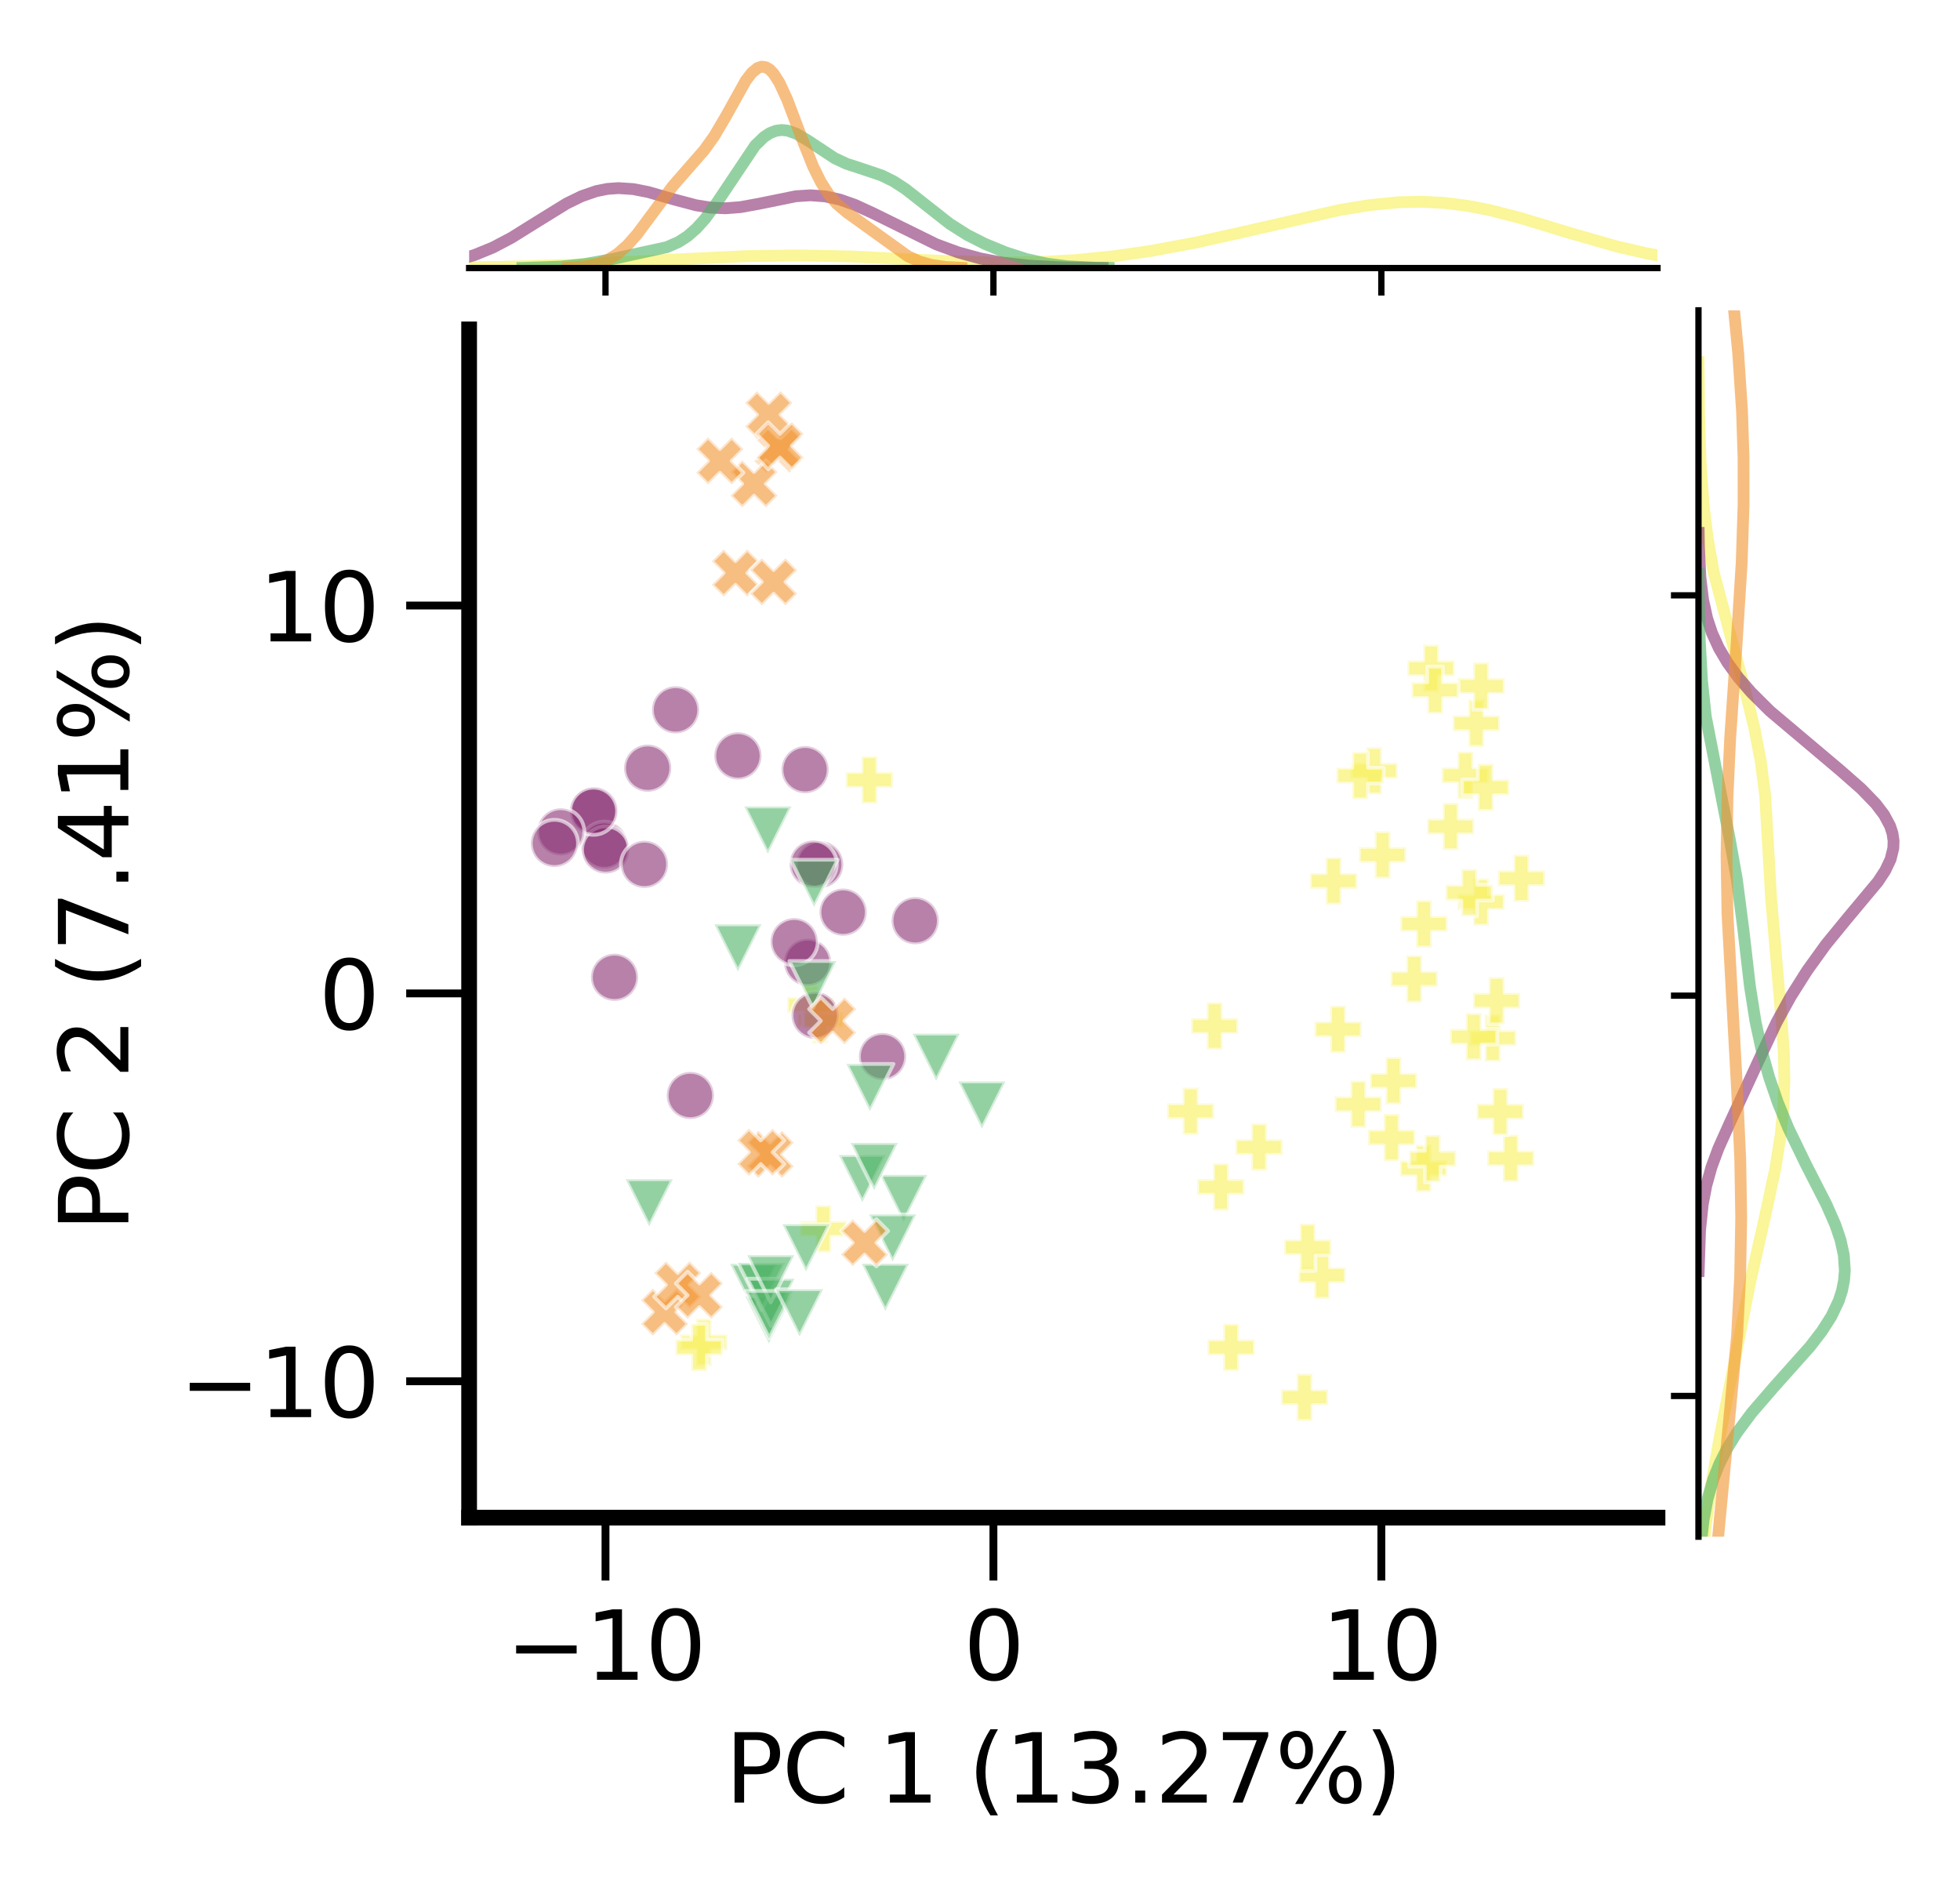 <?xml version="1.0" encoding="utf-8" standalone="no"?>
<!DOCTYPE svg PUBLIC "-//W3C//DTD SVG 1.1//EN"
  "http://www.w3.org/Graphics/SVG/1.1/DTD/svg11.dtd">
<svg xmlns:xlink="http://www.w3.org/1999/xlink" width="249.174pt" height="238.889pt" viewBox="0 0 249.174 238.889" xmlns="http://www.w3.org/2000/svg" version="1.1">
 <defs>
  <style type="text/css">*{stroke-linejoin: round; stroke-linecap: butt}</style>
 </defs>
 <g id="figure_1">
  <g id="patch_1">
   <path d="M 0 238.889 
L 249.174 238.889 
L 249.174 0 
L 0 0 
z
" style="fill: #ffffff"/>
  </g>
  <g id="axes_1">
   <g id="patch_2">
    <path d="M 59.639 192.961 
L 210.717 192.961 
L 210.717 41.884 
L 59.639 41.884 
z
" style="fill: #ffffff"/>
   </g>
   <g id="PathCollection_1">
    <defs>
     <path id="mf27af6b0b7" d="M -1 3 
L 1 3 
L 1 1 
L 3 1 
L 3 -1 
L 1 -1 
L 1 -3 
L -1 -3 
L -1 -1 
L -3 -1 
L -3 1 
L -1 1 
z
" style="stroke: #ffffff; stroke-opacity: 0.6; stroke-width: 0.48"/>
    </defs>
    <g clip-path="url(#pe1f1995c07)">
     <use xlink:href="#mf27af6b0b7" x="104.273" y="129.661" style="fill: #f7f056; fill-opacity: 0.6; stroke: #ffffff; stroke-opacity: 0.6; stroke-width: 0.48"/>
     <use xlink:href="#mf27af6b0b7" x="192.062" y="147.283" style="fill: #f7f056; fill-opacity: 0.6; stroke: #ffffff; stroke-opacity: 0.6; stroke-width: 0.48"/>
     <use xlink:href="#mf27af6b0b7" x="168.075" y="162.132" style="fill: #f7f056; fill-opacity: 0.6; stroke: #ffffff; stroke-opacity: 0.6; stroke-width: 0.48"/>
     <use xlink:href="#mf27af6b0b7" x="187.685" y="91.962" style="fill: #f7f056; fill-opacity: 0.6; stroke: #ffffff; stroke-opacity: 0.6; stroke-width: 0.48"/>
     <use xlink:href="#mf27af6b0b7" x="151.359" y="141.285" style="fill: #f7f056; fill-opacity: 0.6; stroke: #ffffff; stroke-opacity: 0.6; stroke-width: 0.48"/>
     <use xlink:href="#mf27af6b0b7" x="174.685" y="97.999" style="fill: #f7f056; fill-opacity: 0.6; stroke: #ffffff; stroke-opacity: 0.6; stroke-width: 0.48"/>
     <use xlink:href="#mf27af6b0b7" x="103.073" y="127.787" style="fill: #f7f056; fill-opacity: 0.6; stroke: #ffffff; stroke-opacity: 0.6; stroke-width: 0.48"/>
     <use xlink:href="#mf27af6b0b7" x="190.733" y="141.338" style="fill: #f7f056; fill-opacity: 0.6; stroke: #ffffff; stroke-opacity: 0.6; stroke-width: 0.48"/>
     <use xlink:href="#mf27af6b0b7" x="172.682" y="140.406" style="fill: #f7f056; fill-opacity: 0.6; stroke: #ffffff; stroke-opacity: 0.6; stroke-width: 0.48"/>
     <use xlink:href="#mf27af6b0b7" x="181.927" y="84.975" style="fill: #f7f056; fill-opacity: 0.6; stroke: #ffffff; stroke-opacity: 0.6; stroke-width: 0.48"/>
     <use xlink:href="#mf27af6b0b7" x="110.523" y="99.17" style="fill: #f7f056; fill-opacity: 0.6; stroke: #ffffff; stroke-opacity: 0.6; stroke-width: 0.48"/>
     <use xlink:href="#mf27af6b0b7" x="179.79" y="124.464" style="fill: #f7f056; fill-opacity: 0.6; stroke: #ffffff; stroke-opacity: 0.6; stroke-width: 0.48"/>
     <use xlink:href="#mf27af6b0b7" x="166.245" y="158.588" style="fill: #f7f056; fill-opacity: 0.6; stroke: #ffffff; stroke-opacity: 0.6; stroke-width: 0.48"/>
     <use xlink:href="#mf27af6b0b7" x="160.06" y="145.842" style="fill: #f7f056; fill-opacity: 0.6; stroke: #ffffff; stroke-opacity: 0.6; stroke-width: 0.48"/>
     <use xlink:href="#mf27af6b0b7" x="104.658" y="156.239" style="fill: #f7f056; fill-opacity: 0.6; stroke: #ffffff; stroke-opacity: 0.6; stroke-width: 0.48"/>
     <use xlink:href="#mf27af6b0b7" x="176.916" y="144.634" style="fill: #f7f056; fill-opacity: 0.6; stroke: #ffffff; stroke-opacity: 0.6; stroke-width: 0.48"/>
     <use xlink:href="#mf27af6b0b7" x="181.028" y="117.475" style="fill: #f7f056; fill-opacity: 0.6; stroke: #ffffff; stroke-opacity: 0.6; stroke-width: 0.48"/>
     <use xlink:href="#mf27af6b0b7" x="89.464" y="170.671" style="fill: #f7f056; fill-opacity: 0.6; stroke: #ffffff; stroke-opacity: 0.6; stroke-width: 0.48"/>
     <use xlink:href="#mf27af6b0b7" x="175.767" y="108.691" style="fill: #f7f056; fill-opacity: 0.6; stroke: #ffffff; stroke-opacity: 0.6; stroke-width: 0.48"/>
     <use xlink:href="#mf27af6b0b7" x="170.11" y="130.869" style="fill: #f7f056; fill-opacity: 0.6; stroke: #ffffff; stroke-opacity: 0.6; stroke-width: 0.48"/>
     <use xlink:href="#mf27af6b0b7" x="88.871" y="171.319" style="fill: #f7f056; fill-opacity: 0.6; stroke: #ffffff; stroke-opacity: 0.6; stroke-width: 0.48"/>
     <use xlink:href="#mf27af6b0b7" x="177.159" y="137.415" style="fill: #f7f056; fill-opacity: 0.6; stroke: #ffffff; stroke-opacity: 0.6; stroke-width: 0.48"/>
     <use xlink:href="#mf27af6b0b7" x="165.841" y="177.66" style="fill: #f7f056; fill-opacity: 0.6; stroke: #ffffff; stroke-opacity: 0.6; stroke-width: 0.48"/>
     <use xlink:href="#mf27af6b0b7" x="154.41" y="130.455" style="fill: #f7f056; fill-opacity: 0.6; stroke: #ffffff; stroke-opacity: 0.6; stroke-width: 0.48"/>
     <use xlink:href="#mf27af6b0b7" x="186.289" y="98.57" style="fill: #f7f056; fill-opacity: 0.6; stroke: #ffffff; stroke-opacity: 0.6; stroke-width: 0.48"/>
     <use xlink:href="#mf27af6b0b7" x="169.545" y="112.007" style="fill: #f7f056; fill-opacity: 0.6; stroke: #ffffff; stroke-opacity: 0.6; stroke-width: 0.48"/>
     <use xlink:href="#mf27af6b0b7" x="180.972" y="148.563" style="fill: #f7f056; fill-opacity: 0.6; stroke: #ffffff; stroke-opacity: 0.6; stroke-width: 0.48"/>
     <use xlink:href="#mf27af6b0b7" x="184.417" y="105.086" style="fill: #f7f056; fill-opacity: 0.6; stroke: #ffffff; stroke-opacity: 0.6; stroke-width: 0.48"/>
     <use xlink:href="#mf27af6b0b7" x="188.276" y="114.696" style="fill: #f7f056; fill-opacity: 0.6; stroke: #ffffff; stroke-opacity: 0.6; stroke-width: 0.48"/>
     <use xlink:href="#mf27af6b0b7" x="189.772" y="131.989" style="fill: #f7f056; fill-opacity: 0.6; stroke: #ffffff; stroke-opacity: 0.6; stroke-width: 0.48"/>
     <use xlink:href="#mf27af6b0b7" x="190.262" y="127.233" style="fill: #f7f056; fill-opacity: 0.6; stroke: #ffffff; stroke-opacity: 0.6; stroke-width: 0.48"/>
     <use xlink:href="#mf27af6b0b7" x="182.137" y="147.32" style="fill: #f7f056; fill-opacity: 0.6; stroke: #ffffff; stroke-opacity: 0.6; stroke-width: 0.48"/>
     <use xlink:href="#mf27af6b0b7" x="188.286" y="87.232" style="fill: #f7f056; fill-opacity: 0.6; stroke: #ffffff; stroke-opacity: 0.6; stroke-width: 0.48"/>
     <use xlink:href="#mf27af6b0b7" x="187.346" y="131.815" style="fill: #f7f056; fill-opacity: 0.6; stroke: #ffffff; stroke-opacity: 0.6; stroke-width: 0.48"/>
     <use xlink:href="#mf27af6b0b7" x="182.445" y="87.754" style="fill: #f7f056; fill-opacity: 0.6; stroke: #ffffff; stroke-opacity: 0.6; stroke-width: 0.48"/>
     <use xlink:href="#mf27af6b0b7" x="155.21" y="150.913" style="fill: #f7f056; fill-opacity: 0.6; stroke: #ffffff; stroke-opacity: 0.6; stroke-width: 0.48"/>
     <use xlink:href="#mf27af6b0b7" x="172.909" y="98.619" style="fill: #f7f056; fill-opacity: 0.6; stroke: #ffffff; stroke-opacity: 0.6; stroke-width: 0.48"/>
     <use xlink:href="#mf27af6b0b7" x="186.78" y="113.5" style="fill: #f7f056; fill-opacity: 0.6; stroke: #ffffff; stroke-opacity: 0.6; stroke-width: 0.48"/>
     <use xlink:href="#mf27af6b0b7" x="193.421" y="111.67" style="fill: #f7f056; fill-opacity: 0.6; stroke: #ffffff; stroke-opacity: 0.6; stroke-width: 0.48"/>
     <use xlink:href="#mf27af6b0b7" x="188.877" y="100.102" style="fill: #f7f056; fill-opacity: 0.6; stroke: #ffffff; stroke-opacity: 0.6; stroke-width: 0.48"/>
     <use xlink:href="#mf27af6b0b7" x="156.512" y="171.313" style="fill: #f7f056; fill-opacity: 0.6; stroke: #ffffff; stroke-opacity: 0.6; stroke-width: 0.48"/>
    </g>
   </g>
   <g id="PathCollection_2">
    <defs>
     <path id="me910d571d6" d="M 0 3 
C 0.796 3 1.559 2.684 2.121 2.121 
C 2.684 1.559 3 0.796 3 0 
C 3 -0.796 2.684 -1.559 2.121 -2.121 
C 1.559 -2.684 0.796 -3 0 -3 
C -0.796 -3 -1.559 -2.684 -2.121 -2.121 
C -2.684 -1.559 -3 -0.796 -3 0 
C -3 0.796 -2.684 1.559 -2.121 2.121 
C -1.559 2.684 -0.796 3 0 3 
z
" style="stroke: #ffffff; stroke-opacity: 0.6; stroke-width: 0.48"/>
    </defs>
    <g clip-path="url(#pe1f1995c07)">
     <use xlink:href="#me910d571d6" x="75.562" y="103.055" style="fill: #882e72; fill-opacity: 0.6; stroke: #ffffff; stroke-opacity: 0.6; stroke-width: 0.48"/>
     <use xlink:href="#me910d571d6" x="107.186" y="115.977" style="fill: #882e72; fill-opacity: 0.6; stroke: #ffffff; stroke-opacity: 0.6; stroke-width: 0.48"/>
     <use xlink:href="#me910d571d6" x="104.209" y="109.921" style="fill: #882e72; fill-opacity: 0.6; stroke: #ffffff; stroke-opacity: 0.6; stroke-width: 0.48"/>
     <use xlink:href="#me910d571d6" x="103.383" y="109.866" style="fill: #882e72; fill-opacity: 0.6; stroke: #ffffff; stroke-opacity: 0.6; stroke-width: 0.48"/>
     <use xlink:href="#me910d571d6" x="93.812" y="96.105" style="fill: #882e72; fill-opacity: 0.6; stroke: #ffffff; stroke-opacity: 0.6; stroke-width: 0.48"/>
     <use xlink:href="#me910d571d6" x="76.826" y="107.46" style="fill: #882e72; fill-opacity: 0.6; stroke: #ffffff; stroke-opacity: 0.6; stroke-width: 0.48"/>
     <use xlink:href="#me910d571d6" x="112.193" y="134.335" style="fill: #882e72; fill-opacity: 0.6; stroke: #ffffff; stroke-opacity: 0.6; stroke-width: 0.48"/>
     <use xlink:href="#me910d571d6" x="76.996" y="108.069" style="fill: #882e72; fill-opacity: 0.6; stroke: #ffffff; stroke-opacity: 0.6; stroke-width: 0.48"/>
     <use xlink:href="#me910d571d6" x="78.123" y="124.26" style="fill: #882e72; fill-opacity: 0.6; stroke: #ffffff; stroke-opacity: 0.6; stroke-width: 0.48"/>
     <use xlink:href="#me910d571d6" x="85.883" y="90.253" style="fill: #882e72; fill-opacity: 0.6; stroke: #ffffff; stroke-opacity: 0.6; stroke-width: 0.48"/>
     <use xlink:href="#me910d571d6" x="102.669" y="122.354" style="fill: #882e72; fill-opacity: 0.6; stroke: #ffffff; stroke-opacity: 0.6; stroke-width: 0.48"/>
     <use xlink:href="#me910d571d6" x="116.349" y="117.065" style="fill: #882e72; fill-opacity: 0.6; stroke: #ffffff; stroke-opacity: 0.6; stroke-width: 0.48"/>
     <use xlink:href="#me910d571d6" x="100.962" y="119.733" style="fill: #882e72; fill-opacity: 0.6; stroke: #ffffff; stroke-opacity: 0.6; stroke-width: 0.48"/>
     <use xlink:href="#me910d571d6" x="102.348" y="97.857" style="fill: #882e72; fill-opacity: 0.6; stroke: #ffffff; stroke-opacity: 0.6; stroke-width: 0.48"/>
     <use xlink:href="#me910d571d6" x="81.926" y="109.898" style="fill: #882e72; fill-opacity: 0.6; stroke: #ffffff; stroke-opacity: 0.6; stroke-width: 0.48"/>
     <use xlink:href="#me910d571d6" x="75.449" y="103.145" style="fill: #882e72; fill-opacity: 0.6; stroke: #ffffff; stroke-opacity: 0.6; stroke-width: 0.48"/>
     <use xlink:href="#me910d571d6" x="103.63" y="129.107" style="fill: #882e72; fill-opacity: 0.6; stroke: #ffffff; stroke-opacity: 0.6; stroke-width: 0.48"/>
     <use xlink:href="#me910d571d6" x="87.763" y="139.283" style="fill: #882e72; fill-opacity: 0.6; stroke: #ffffff; stroke-opacity: 0.6; stroke-width: 0.48"/>
     <use xlink:href="#me910d571d6" x="71.287" y="105.77" style="fill: #882e72; fill-opacity: 0.6; stroke: #ffffff; stroke-opacity: 0.6; stroke-width: 0.48"/>
     <use xlink:href="#me910d571d6" x="70.484" y="107.234" style="fill: #882e72; fill-opacity: 0.6; stroke: #ffffff; stroke-opacity: 0.6; stroke-width: 0.48"/>
     <use xlink:href="#me910d571d6" x="82.338" y="97.67" style="fill: #882e72; fill-opacity: 0.6; stroke: #ffffff; stroke-opacity: 0.6; stroke-width: 0.48"/>
    </g>
   </g>
   <g id="PathCollection_3">
    <defs>
     <path id="mfbc884e25b" d="M -0 3 
L 3 -3 
L -3 -3 
z
" style="stroke: #ffffff; stroke-opacity: 0.6; stroke-width: 0.48"/>
    </defs>
    <g clip-path="url(#pe1f1995c07)">
     <use xlink:href="#mfbc884e25b" x="114.877" y="152.384" style="fill: #4eb265; fill-opacity: 0.6; stroke: #ffffff; stroke-opacity: 0.6; stroke-width: 0.48"/>
     <use xlink:href="#mfbc884e25b" x="113.479" y="157.407" style="fill: #4eb265; fill-opacity: 0.6; stroke: #ffffff; stroke-opacity: 0.6; stroke-width: 0.48"/>
     <use xlink:href="#mfbc884e25b" x="124.829" y="140.502" style="fill: #4eb265; fill-opacity: 0.6; stroke: #ffffff; stroke-opacity: 0.6; stroke-width: 0.48"/>
     <use xlink:href="#mfbc884e25b" x="103.345" y="125.188" style="fill: #4eb265; fill-opacity: 0.6; stroke: #ffffff; stroke-opacity: 0.6; stroke-width: 0.48"/>
     <use xlink:href="#mfbc884e25b" x="109.626" y="149.858" style="fill: #4eb265; fill-opacity: 0.6; stroke: #ffffff; stroke-opacity: 0.6; stroke-width: 0.48"/>
     <use xlink:href="#mfbc884e25b" x="95.817" y="163.695" style="fill: #4eb265; fill-opacity: 0.6; stroke: #ffffff; stroke-opacity: 0.6; stroke-width: 0.48"/>
     <use xlink:href="#mfbc884e25b" x="97.747" y="167.808" style="fill: #4eb265; fill-opacity: 0.6; stroke: #ffffff; stroke-opacity: 0.6; stroke-width: 0.48"/>
     <use xlink:href="#mfbc884e25b" x="96.818" y="163.559" style="fill: #4eb265; fill-opacity: 0.6; stroke: #ffffff; stroke-opacity: 0.6; stroke-width: 0.48"/>
     <use xlink:href="#mfbc884e25b" x="98.019" y="165.585" style="fill: #4eb265; fill-opacity: 0.6; stroke: #ffffff; stroke-opacity: 0.6; stroke-width: 0.48"/>
     <use xlink:href="#mfbc884e25b" x="97.981" y="162.589" style="fill: #4eb265; fill-opacity: 0.6; stroke: #ffffff; stroke-opacity: 0.6; stroke-width: 0.48"/>
     <use xlink:href="#mfbc884e25b" x="97.79" y="167.145" style="fill: #4eb265; fill-opacity: 0.6; stroke: #ffffff; stroke-opacity: 0.6; stroke-width: 0.48"/>
     <use xlink:href="#mfbc884e25b" x="119.016" y="134.415" style="fill: #4eb265; fill-opacity: 0.6; stroke: #ffffff; stroke-opacity: 0.6; stroke-width: 0.48"/>
     <use xlink:href="#mfbc884e25b" x="102.472" y="158.655" style="fill: #4eb265; fill-opacity: 0.6; stroke: #ffffff; stroke-opacity: 0.6; stroke-width: 0.48"/>
     <use xlink:href="#mfbc884e25b" x="101.643" y="166.924" style="fill: #4eb265; fill-opacity: 0.6; stroke: #ffffff; stroke-opacity: 0.6; stroke-width: 0.48"/>
     <use xlink:href="#mfbc884e25b" x="82.536" y="152.934" style="fill: #4eb265; fill-opacity: 0.6; stroke: #ffffff; stroke-opacity: 0.6; stroke-width: 0.48"/>
     <use xlink:href="#mfbc884e25b" x="103.5" y="112.309" style="fill: #4eb265; fill-opacity: 0.6; stroke: #ffffff; stroke-opacity: 0.6; stroke-width: 0.48"/>
     <use xlink:href="#mfbc884e25b" x="97.617" y="105.54" style="fill: #4eb265; fill-opacity: 0.6; stroke: #ffffff; stroke-opacity: 0.6; stroke-width: 0.48"/>
     <use xlink:href="#mfbc884e25b" x="93.812" y="120.527" style="fill: #4eb265; fill-opacity: 0.6; stroke: #ffffff; stroke-opacity: 0.6; stroke-width: 0.48"/>
     <use xlink:href="#mfbc884e25b" x="110.592" y="138.275" style="fill: #4eb265; fill-opacity: 0.6; stroke: #ffffff; stroke-opacity: 0.6; stroke-width: 0.48"/>
     <use xlink:href="#mfbc884e25b" x="112.553" y="163.683" style="fill: #4eb265; fill-opacity: 0.6; stroke: #ffffff; stroke-opacity: 0.6; stroke-width: 0.48"/>
     <use xlink:href="#mfbc884e25b" x="111.138" y="148.323" style="fill: #4eb265; fill-opacity: 0.6; stroke: #ffffff; stroke-opacity: 0.6; stroke-width: 0.48"/>
    </g>
   </g>
   <g id="PathCollection_4">
    <defs>
     <path id="m4c0c2c827b" d="M -1.5 3 
L 0 1.5 
L 1.5 3 
L 3 1.5 
L 1.5 0 
L 3 -1.5 
L 1.5 -3 
L 0 -1.5 
L -1.5 -3 
L -3 -1.5 
L -1.5 0 
L -3 1.5 
z
" style="stroke: #ffffff; stroke-opacity: 0.6; stroke-width: 0.48"/>
    </defs>
    <g clip-path="url(#pe1f1995c07)">
     <use xlink:href="#m4c0c2c827b" x="84.493" y="166.827" style="fill: #f1932d; fill-opacity: 0.6; stroke: #ffffff; stroke-opacity: 0.6; stroke-width: 0.48"/>
     <use xlink:href="#m4c0c2c827b" x="97.909" y="146.779" style="fill: #f1932d; fill-opacity: 0.6; stroke: #ffffff; stroke-opacity: 0.6; stroke-width: 0.48"/>
     <use xlink:href="#m4c0c2c827b" x="96.713" y="146.499" style="fill: #f1932d; fill-opacity: 0.6; stroke: #ffffff; stroke-opacity: 0.6; stroke-width: 0.48"/>
     <use xlink:href="#m4c0c2c827b" x="86.164" y="163.369" style="fill: #f1932d; fill-opacity: 0.6; stroke: #ffffff; stroke-opacity: 0.6; stroke-width: 0.48"/>
     <use xlink:href="#m4c0c2c827b" x="105.856" y="129.799" style="fill: #f1932d; fill-opacity: 0.6; stroke: #ffffff; stroke-opacity: 0.6; stroke-width: 0.48"/>
     <use xlink:href="#m4c0c2c827b" x="98.884" y="57.116" style="fill: #f1932d; fill-opacity: 0.6; stroke: #ffffff; stroke-opacity: 0.6; stroke-width: 0.48"/>
     <use xlink:href="#m4c0c2c827b" x="95.86" y="61.518" style="fill: #f1932d; fill-opacity: 0.6; stroke: #ffffff; stroke-opacity: 0.6; stroke-width: 0.48"/>
     <use xlink:href="#m4c0c2c827b" x="97.733" y="52.728" style="fill: #f1932d; fill-opacity: 0.6; stroke: #ffffff; stroke-opacity: 0.6; stroke-width: 0.48"/>
     <use xlink:href="#m4c0c2c827b" x="99.159" y="56.673" style="fill: #f1932d; fill-opacity: 0.6; stroke: #ffffff; stroke-opacity: 0.6; stroke-width: 0.48"/>
     <use xlink:href="#m4c0c2c827b" x="93.497" y="72.854" style="fill: #f1932d; fill-opacity: 0.6; stroke: #ffffff; stroke-opacity: 0.6; stroke-width: 0.48"/>
     <use xlink:href="#m4c0c2c827b" x="109.91" y="158.01" style="fill: #f1932d; fill-opacity: 0.6; stroke: #ffffff; stroke-opacity: 0.6; stroke-width: 0.48"/>
     <use xlink:href="#m4c0c2c827b" x="88.919" y="164.688" style="fill: #f1932d; fill-opacity: 0.6; stroke: #ffffff; stroke-opacity: 0.6; stroke-width: 0.48"/>
     <use xlink:href="#m4c0c2c827b" x="98.35" y="73.984" style="fill: #f1932d; fill-opacity: 0.6; stroke: #ffffff; stroke-opacity: 0.6; stroke-width: 0.48"/>
     <use xlink:href="#m4c0c2c827b" x="91.513" y="58.601" style="fill: #f1932d; fill-opacity: 0.6; stroke: #ffffff; stroke-opacity: 0.6; stroke-width: 0.48"/>
    </g>
   </g>
   <g id="matplotlib.axis_1">
    <g id="xtick_1">
     <g id="line2d_1">
      <defs>
       <path id="m3fcc6ba9f1" d="M 0 0 
L 0 8 
" style="stroke: #000000"/>
      </defs>
      <g>
       <use xlink:href="#m3fcc6ba9f1" x="76.977" y="192.961" style="stroke: #000000"/>
      </g>
     </g>
     <g id="text_1">
      <!-- −10 -->
      <g transform="translate(64.314 213.579) scale(0.12 -0.12)">
       <defs>
        <path id="DejaVuSans-2212" d="M 678 2272 
L 4684 2272 
L 4684 1741 
L 678 1741 
L 678 2272 
z
" transform="scale(0.016)"/>
        <path id="DejaVuSans-31" d="M 794 531 
L 1825 531 
L 1825 4091 
L 703 3866 
L 703 4441 
L 1819 4666 
L 2450 4666 
L 2450 531 
L 3481 531 
L 3481 0 
L 794 0 
L 794 531 
z
" transform="scale(0.016)"/>
        <path id="DejaVuSans-30" d="M 2034 4250 
Q 1547 4250 1301 3770 
Q 1056 3291 1056 2328 
Q 1056 1369 1301 889 
Q 1547 409 2034 409 
Q 2525 409 2770 889 
Q 3016 1369 3016 2328 
Q 3016 3291 2770 3770 
Q 2525 4250 2034 4250 
z
M 2034 4750 
Q 2819 4750 3233 4129 
Q 3647 3509 3647 2328 
Q 3647 1150 3233 529 
Q 2819 -91 2034 -91 
Q 1250 -91 836 529 
Q 422 1150 422 2328 
Q 422 3509 836 4129 
Q 1250 4750 2034 4750 
z
" transform="scale(0.016)"/>
       </defs>
       <use xlink:href="#DejaVuSans-2212"/>
       <use xlink:href="#DejaVuSans-31" x="83.789"/>
       <use xlink:href="#DejaVuSans-30" x="147.412"/>
      </g>
     </g>
    </g>
    <g id="xtick_2">
     <g id="line2d_2">
      <g>
       <use xlink:href="#m3fcc6ba9f1" x="126.293" y="192.961" style="stroke: #000000"/>
      </g>
     </g>
     <g id="text_2">
      <!-- 0 -->
      <g transform="translate(122.475 213.579) scale(0.12 -0.12)">
       <use xlink:href="#DejaVuSans-30"/>
      </g>
     </g>
    </g>
    <g id="xtick_3">
     <g id="line2d_3">
      <g>
       <use xlink:href="#m3fcc6ba9f1" x="175.609" y="192.961" style="stroke: #000000"/>
      </g>
     </g>
     <g id="text_3">
      <!-- 10 -->
      <g transform="translate(167.974 213.579) scale(0.12 -0.12)">
       <use xlink:href="#DejaVuSans-31"/>
       <use xlink:href="#DejaVuSans-30" x="63.623"/>
      </g>
     </g>
    </g>
    <g id="text_4">
     <!-- PC 1 (13.27%) -->
     <g transform="translate(92.18 229.193) scale(0.12 -0.12)">
      <defs>
       <path id="DejaVuSans-50" d="M 1259 4147 
L 1259 2394 
L 2053 2394 
Q 2494 2394 2734 2622 
Q 2975 2850 2975 3272 
Q 2975 3691 2734 3919 
Q 2494 4147 2053 4147 
L 1259 4147 
z
M 628 4666 
L 2053 4666 
Q 2838 4666 3239 4311 
Q 3641 3956 3641 3272 
Q 3641 2581 3239 2228 
Q 2838 1875 2053 1875 
L 1259 1875 
L 1259 0 
L 628 0 
L 628 4666 
z
" transform="scale(0.016)"/>
       <path id="DejaVuSans-43" d="M 4122 4306 
L 4122 3641 
Q 3803 3938 3442 4084 
Q 3081 4231 2675 4231 
Q 1875 4231 1450 3742 
Q 1025 3253 1025 2328 
Q 1025 1406 1450 917 
Q 1875 428 2675 428 
Q 3081 428 3442 575 
Q 3803 722 4122 1019 
L 4122 359 
Q 3791 134 3420 21 
Q 3050 -91 2638 -91 
Q 1578 -91 968 557 
Q 359 1206 359 2328 
Q 359 3453 968 4101 
Q 1578 4750 2638 4750 
Q 3056 4750 3426 4639 
Q 3797 4528 4122 4306 
z
" transform="scale(0.016)"/>
       <path id="DejaVuSans-20" transform="scale(0.016)"/>
       <path id="DejaVuSans-28" d="M 1984 4856 
Q 1566 4138 1362 3434 
Q 1159 2731 1159 2009 
Q 1159 1288 1364 580 
Q 1569 -128 1984 -844 
L 1484 -844 
Q 1016 -109 783 600 
Q 550 1309 550 2009 
Q 550 2706 781 3412 
Q 1013 4119 1484 4856 
L 1984 4856 
z
" transform="scale(0.016)"/>
       <path id="DejaVuSans-33" d="M 2597 2516 
Q 3050 2419 3304 2112 
Q 3559 1806 3559 1356 
Q 3559 666 3084 287 
Q 2609 -91 1734 -91 
Q 1441 -91 1130 -33 
Q 819 25 488 141 
L 488 750 
Q 750 597 1062 519 
Q 1375 441 1716 441 
Q 2309 441 2620 675 
Q 2931 909 2931 1356 
Q 2931 1769 2642 2001 
Q 2353 2234 1838 2234 
L 1294 2234 
L 1294 2753 
L 1863 2753 
Q 2328 2753 2575 2939 
Q 2822 3125 2822 3475 
Q 2822 3834 2567 4026 
Q 2313 4219 1838 4219 
Q 1578 4219 1281 4162 
Q 984 4106 628 3988 
L 628 4550 
Q 988 4650 1302 4700 
Q 1616 4750 1894 4750 
Q 2613 4750 3031 4423 
Q 3450 4097 3450 3541 
Q 3450 3153 3228 2886 
Q 3006 2619 2597 2516 
z
" transform="scale(0.016)"/>
       <path id="DejaVuSans-2e" d="M 684 794 
L 1344 794 
L 1344 0 
L 684 0 
L 684 794 
z
" transform="scale(0.016)"/>
       <path id="DejaVuSans-32" d="M 1228 531 
L 3431 531 
L 3431 0 
L 469 0 
L 469 531 
Q 828 903 1448 1529 
Q 2069 2156 2228 2338 
Q 2531 2678 2651 2914 
Q 2772 3150 2772 3378 
Q 2772 3750 2511 3984 
Q 2250 4219 1831 4219 
Q 1534 4219 1204 4116 
Q 875 4013 500 3803 
L 500 4441 
Q 881 4594 1212 4672 
Q 1544 4750 1819 4750 
Q 2544 4750 2975 4387 
Q 3406 4025 3406 3419 
Q 3406 3131 3298 2873 
Q 3191 2616 2906 2266 
Q 2828 2175 2409 1742 
Q 1991 1309 1228 531 
z
" transform="scale(0.016)"/>
       <path id="DejaVuSans-37" d="M 525 4666 
L 3525 4666 
L 3525 4397 
L 1831 0 
L 1172 0 
L 2766 4134 
L 525 4134 
L 525 4666 
z
" transform="scale(0.016)"/>
       <path id="DejaVuSans-25" d="M 4653 2053 
Q 4381 2053 4226 1822 
Q 4072 1591 4072 1178 
Q 4072 772 4226 539 
Q 4381 306 4653 306 
Q 4919 306 5073 539 
Q 5228 772 5228 1178 
Q 5228 1588 5073 1820 
Q 4919 2053 4653 2053 
z
M 4653 2450 
Q 5147 2450 5437 2106 
Q 5728 1763 5728 1178 
Q 5728 594 5436 251 
Q 5144 -91 4653 -91 
Q 4153 -91 3862 251 
Q 3572 594 3572 1178 
Q 3572 1766 3864 2108 
Q 4156 2450 4653 2450 
z
M 1428 4353 
Q 1159 4353 1004 4120 
Q 850 3888 850 3481 
Q 850 3069 1003 2837 
Q 1156 2606 1428 2606 
Q 1700 2606 1854 2837 
Q 2009 3069 2009 3481 
Q 2009 3884 1853 4118 
Q 1697 4353 1428 4353 
z
M 4250 4750 
L 4750 4750 
L 1831 -91 
L 1331 -91 
L 4250 4750 
z
M 1428 4750 
Q 1922 4750 2215 4408 
Q 2509 4066 2509 3481 
Q 2509 2891 2217 2550 
Q 1925 2209 1428 2209 
Q 931 2209 642 2551 
Q 353 2894 353 3481 
Q 353 4063 643 4406 
Q 934 4750 1428 4750 
z
" transform="scale(0.016)"/>
       <path id="DejaVuSans-29" d="M 513 4856 
L 1013 4856 
Q 1481 4119 1714 3412 
Q 1947 2706 1947 2009 
Q 1947 1309 1714 600 
Q 1481 -109 1013 -844 
L 513 -844 
Q 928 -128 1133 580 
Q 1338 1288 1338 2009 
Q 1338 2731 1133 3434 
Q 928 4138 513 4856 
z
" transform="scale(0.016)"/>
      </defs>
      <use xlink:href="#DejaVuSans-50"/>
      <use xlink:href="#DejaVuSans-43" x="60.303"/>
      <use xlink:href="#DejaVuSans-20" x="130.127"/>
      <use xlink:href="#DejaVuSans-31" x="161.914"/>
      <use xlink:href="#DejaVuSans-20" x="225.537"/>
      <use xlink:href="#DejaVuSans-28" x="257.324"/>
      <use xlink:href="#DejaVuSans-31" x="296.338"/>
      <use xlink:href="#DejaVuSans-33" x="359.961"/>
      <use xlink:href="#DejaVuSans-2e" x="423.584"/>
      <use xlink:href="#DejaVuSans-32" x="455.371"/>
      <use xlink:href="#DejaVuSans-37" x="518.994"/>
      <use xlink:href="#DejaVuSans-25" x="582.617"/>
      <use xlink:href="#DejaVuSans-29" x="677.637"/>
     </g>
    </g>
   </g>
   <g id="matplotlib.axis_2">
    <g id="ytick_1">
     <g id="line2d_4">
      <defs>
       <path id="m996bcd8c9a" d="M 0 0 
L -8 0 
" style="stroke: #000000"/>
      </defs>
      <g>
       <use xlink:href="#m996bcd8c9a" x="59.639" y="175.624" style="stroke: #000000"/>
      </g>
     </g>
     <g id="text_5">
      <!-- −10 -->
      <g transform="translate(22.814 180.183) scale(0.12 -0.12)">
       <use xlink:href="#DejaVuSans-2212"/>
       <use xlink:href="#DejaVuSans-31" x="83.789"/>
       <use xlink:href="#DejaVuSans-30" x="147.412"/>
      </g>
     </g>
    </g>
    <g id="ytick_2">
     <g id="line2d_5">
      <g>
       <use xlink:href="#m996bcd8c9a" x="59.639" y="126.308" style="stroke: #000000"/>
      </g>
     </g>
     <g id="text_6">
      <!-- 0 -->
      <g transform="translate(40.504 130.867) scale(0.12 -0.12)">
       <use xlink:href="#DejaVuSans-30"/>
      </g>
     </g>
    </g>
    <g id="ytick_3">
     <g id="line2d_6">
      <g>
       <use xlink:href="#m996bcd8c9a" x="59.639" y="76.992" style="stroke: #000000"/>
      </g>
     </g>
     <g id="text_7">
      <!-- 10 -->
      <g transform="translate(32.869 81.551) scale(0.12 -0.12)">
       <use xlink:href="#DejaVuSans-31"/>
       <use xlink:href="#DejaVuSans-30" x="63.623"/>
      </g>
     </g>
    </g>
    <g id="text_8">
     <!-- PC 2 (7.41%) -->
     <g transform="translate(16.318 156.604) rotate(-90) scale(0.12 -0.12)">
      <defs>
       <path id="DejaVuSans-34" d="M 2419 4116 
L 825 1625 
L 2419 1625 
L 2419 4116 
z
M 2253 4666 
L 3047 4666 
L 3047 1625 
L 3713 1625 
L 3713 1100 
L 3047 1100 
L 3047 0 
L 2419 0 
L 2419 1100 
L 313 1100 
L 313 1709 
L 2253 4666 
z
" transform="scale(0.016)"/>
      </defs>
      <use xlink:href="#DejaVuSans-50"/>
      <use xlink:href="#DejaVuSans-43" x="60.303"/>
      <use xlink:href="#DejaVuSans-20" x="130.127"/>
      <use xlink:href="#DejaVuSans-32" x="161.914"/>
      <use xlink:href="#DejaVuSans-20" x="225.537"/>
      <use xlink:href="#DejaVuSans-28" x="257.324"/>
      <use xlink:href="#DejaVuSans-37" x="296.338"/>
      <use xlink:href="#DejaVuSans-2e" x="359.961"/>
      <use xlink:href="#DejaVuSans-34" x="391.748"/>
      <use xlink:href="#DejaVuSans-31" x="455.371"/>
      <use xlink:href="#DejaVuSans-25" x="518.994"/>
      <use xlink:href="#DejaVuSans-29" x="614.014"/>
     </g>
    </g>
   </g>
   <g id="patch_3">
    <path d="M 59.639 192.961 
L 59.639 41.884 
" style="fill: none; stroke: #000000; stroke-width: 2; stroke-linejoin: miter; stroke-linecap: square"/>
   </g>
   <g id="patch_4">
    <path d="M 59.639 192.961 
L 210.717 192.961 
" style="fill: none; stroke: #000000; stroke-width: 2; stroke-linejoin: miter; stroke-linecap: square"/>
   </g>
  </g>
  <g id="axes_2">
   <g id="patch_5">
    <path d="M 59.639 34.084 
L 210.717 34.084 
L 210.717 7.2 
L 59.639 7.2 
z
" style="fill: #ffffff"/>
   </g>
   <g id="matplotlib.axis_3">
    <g id="xtick_4">
     <g id="line2d_7">
      <defs>
       <path id="md09ee671cd" d="M 0 0 
L 0 3.5 
" style="stroke: #000000; stroke-width: 0.8"/>
      </defs>
      <g>
       <use xlink:href="#md09ee671cd" x="76.977" y="34.084" style="stroke: #000000; stroke-width: 0.8"/>
      </g>
     </g>
    </g>
    <g id="xtick_5">
     <g id="line2d_8">
      <g>
       <use xlink:href="#md09ee671cd" x="126.293" y="34.084" style="stroke: #000000; stroke-width: 0.8"/>
      </g>
     </g>
    </g>
    <g id="xtick_6">
     <g id="line2d_9">
      <g>
       <use xlink:href="#md09ee671cd" x="175.609" y="34.084" style="stroke: #000000; stroke-width: 0.8"/>
      </g>
     </g>
    </g>
   </g>
   <g id="matplotlib.axis_4">
    <g id="ytick_4"/>
    <g id="ytick_5"/>
   </g>
   <g id="line2d_10">
    <path d="M 46.17 34.077 
L 63.352 33.945 
L 72.897 33.661 
L 84.351 33.07 
L 94.851 32.568 
L 101.533 32.469 
L 108.215 32.61 
L 118.714 33.126 
L 126.351 33.384 
L 132.078 33.329 
L 136.851 33.063 
L 141.623 32.582 
L 146.396 31.892 
L 152.123 30.823 
L 158.805 29.327 
L 170.259 26.711 
L 174.077 26.079 
L 177.895 25.71 
L 180.759 25.652 
L 183.623 25.8 
L 186.486 26.159 
L 189.35 26.709 
L 193.168 27.683 
L 199.85 29.711 
L 205.577 31.348 
L 209.395 32.229 
L 213.213 32.903 
L 217.031 33.379 
L 221.804 33.746 
L 227.531 33.962 
L 236.122 34.064 
L 236.122 34.064 
" clip-path="url(#p49bb8c769f)" style="fill: none; stroke: #f7f056; stroke-opacity: 0.6; stroke-width: 1.5; stroke-linecap: square"/>
   </g>
   <g id="line2d_11">
    <path d="M 46.669 34.057 
L 52.307 33.884 
L 55.596 33.556 
L 57.945 33.116 
L 60.294 32.438 
L 62.643 31.48 
L 64.992 30.245 
L 68.281 28.194 
L 72.04 25.876 
L 73.919 24.956 
L 75.798 24.304 
L 77.208 24.021 
L 78.617 23.918 
L 80.496 24.042 
L 82.376 24.409 
L 85.664 25.352 
L 88.483 26.099 
L 90.363 26.401 
L 92.242 26.482 
L 94.121 26.338 
L 96.47 25.912 
L 101.168 24.954 
L 103.048 24.831 
L 104.927 24.97 
L 106.806 25.387 
L 108.686 26.05 
L 111.035 27.129 
L 119.022 31.065 
L 121.841 32.099 
L 124.659 32.87 
L 127.478 33.401 
L 130.767 33.773 
L 134.996 33.992 
L 140.164 34.069 
L 140.164 34.069 
" clip-path="url(#p49bb8c769f)" style="fill: none; stroke: #882e72; stroke-opacity: 0.6; stroke-width: 1.5; stroke-linecap: square"/>
   </g>
   <g id="line2d_12">
    <path d="M 66.429 34.066 
L 71.296 33.902 
L 74.291 33.581 
L 77.661 32.976 
L 84.775 31.425 
L 86.272 30.768 
L 87.396 30.041 
L 88.519 29.063 
L 89.642 27.815 
L 91.14 25.764 
L 96.007 18.497 
L 97.13 17.414 
L 97.879 16.924 
L 98.628 16.63 
L 99.377 16.529 
L 100.126 16.606 
L 101.249 17.004 
L 102.747 17.896 
L 106.116 20.121 
L 107.614 20.821 
L 109.86 21.554 
L 112.107 22.317 
L 113.604 23.055 
L 115.102 24.027 
L 117.349 25.792 
L 120.718 28.441 
L 122.965 29.867 
L 125.211 31.008 
L 127.832 32.084 
L 130.453 32.931 
L 133.074 33.522 
L 135.695 33.86 
L 139.065 34.034 
L 140.937 34.065 
L 140.937 34.065 
" clip-path="url(#p49bb8c769f)" style="fill: none; stroke: #4eb265; stroke-opacity: 0.6; stroke-width: 1.5; stroke-linecap: square"/>
   </g>
   <g id="line2d_13">
    <path d="M 72.2 34.038 
L 74.462 33.863 
L 75.969 33.548 
L 77.226 33.063 
L 78.482 32.296 
L 79.738 31.198 
L 80.995 29.778 
L 82.754 27.414 
L 85.518 23.675 
L 87.528 21.376 
L 89.538 19.074 
L 90.794 17.321 
L 92.302 14.76 
L 94.814 10.25 
L 95.568 9.263 
L 96.322 8.643 
L 96.825 8.48 
L 97.327 8.538 
L 97.83 8.826 
L 98.332 9.343 
L 99.086 10.518 
L 100.091 12.697 
L 101.85 17.357 
L 103.358 21.137 
L 104.363 23.168 
L 105.368 24.738 
L 106.373 25.904 
L 107.629 26.978 
L 115.419 32.578 
L 116.926 33.263 
L 118.434 33.688 
L 120.193 33.94 
L 122.203 34.047 
L 122.203 34.047 
" clip-path="url(#p49bb8c769f)" style="fill: none; stroke: #f1932d; stroke-opacity: 0.6; stroke-width: 1.5; stroke-linecap: square"/>
   </g>
   <g id="patch_6">
    <path d="M 59.639 34.084 
L 210.717 34.084 
" style="fill: none; stroke: #000000; stroke-width: 0.8; stroke-linejoin: miter; stroke-linecap: square"/>
   </g>
  </g>
  <g id="axes_3">
   <g id="patch_7">
    <path d="M 215.926 195.385 
L 241.974 195.385 
L 241.974 39.46 
L 215.926 39.46 
z
" style="fill: #ffffff"/>
   </g>
   <g id="matplotlib.axis_5">
    <g id="xtick_7"/>
    <g id="xtick_8"/>
   </g>
   <g id="matplotlib.axis_6">
    <g id="ytick_6">
     <g id="line2d_14">
      <defs>
       <path id="m86c607cd55" d="M 0 0 
L -3.5 0 
" style="stroke: #000000; stroke-width: 0.8"/>
      </defs>
      <g>
       <use xlink:href="#m86c607cd55" x="215.926" y="177.491" style="stroke: #000000; stroke-width: 0.8"/>
      </g>
     </g>
    </g>
    <g id="ytick_7">
     <g id="line2d_15">
      <g>
       <use xlink:href="#m86c607cd55" x="215.926" y="126.593" style="stroke: #000000; stroke-width: 0.8"/>
      </g>
     </g>
    </g>
    <g id="ytick_8">
     <g id="line2d_16">
      <g>
       <use xlink:href="#m86c607cd55" x="215.926" y="75.695" style="stroke: #000000; stroke-width: 0.8"/>
      </g>
     </g>
    </g>
   </g>
   <g id="line2d_17">
    <path d="M 215.938 217.479 
L 216.087 205.418 
L 216.367 199.388 
L 216.822 194.219 
L 217.514 189.05 
L 218.57 183.02 
L 222.454 163.207 
L 224.407 154.592 
L 225.7 148.562 
L 226.385 144.254 
L 226.719 140.809 
L 226.845 137.363 
L 226.777 133.917 
L 226.481 129.61 
L 225.153 114.103 
L 224.411 101.182 
L 223.855 96.874 
L 223.035 92.567 
L 221.978 88.26 
L 217.857 72.753 
L 217.091 68.446 
L 216.567 64.139 
L 216.201 58.97 
L 216.011 52.94 
L 215.944 46.048 
L 215.944 46.048 
" clip-path="url(#pe380995a28)" style="fill: none; stroke: #f7f056; stroke-opacity: 0.6; stroke-width: 1.5; stroke-linecap: square"/>
   </g>
   <g id="line2d_18">
    <path d="M 215.955 161.6 
L 216.127 156.413 
L 216.471 153.112 
L 216.919 150.755 
L 217.578 148.397 
L 218.448 146.04 
L 219.926 142.739 
L 223.851 134.251 
L 225.842 130.008 
L 227.654 126.707 
L 229.741 123.406 
L 232.117 120.106 
L 234.817 116.805 
L 238.752 112.09 
L 239.678 110.675 
L 240.349 109.26 
L 240.698 107.846 
L 240.729 106.903 
L 240.591 105.96 
L 240.285 105.017 
L 239.528 103.602 
L 238.453 102.187 
L 236.629 100.301 
L 233.947 97.944 
L 225.006 90.399 
L 222.637 88.042 
L 221 86.156 
L 219.621 84.269 
L 218.509 82.383 
L 217.652 80.497 
L 217.026 78.611 
L 216.509 76.253 
L 216.169 73.424 
L 215.988 69.652 
L 215.955 67.766 
L 215.955 67.766 
" clip-path="url(#pe380995a28)" style="fill: none; stroke: #882e72; stroke-opacity: 0.6; stroke-width: 1.5; stroke-linecap: square"/>
   </g>
   <g id="line2d_19">
    <path d="M 215.999 201.614 
L 216.228 196.442 
L 216.58 193.21 
L 217.07 190.624 
L 217.821 188.038 
L 218.597 186.099 
L 219.579 184.16 
L 220.778 182.22 
L 222.695 179.634 
L 225.483 176.402 
L 230.099 171.23 
L 231.594 169.291 
L 232.832 167.352 
L 233.752 165.412 
L 234.171 164.12 
L 234.43 162.827 
L 234.532 161.534 
L 234.405 159.594 
L 233.984 157.655 
L 233.325 155.716 
L 232.185 153.13 
L 229.541 147.958 
L 227.353 143.433 
L 226.022 140.201 
L 224.91 136.969 
L 224.008 133.736 
L 223.17 129.858 
L 222.459 125.332 
L 221.638 118.221 
L 220.799 111.757 
L 219.878 106.585 
L 216.85 91.07 
L 216.373 86.545 
L 216.087 81.374 
L 215.954 74.263 
L 215.946 72.97 
L 215.946 72.97 
" clip-path="url(#pe380995a28)" style="fill: none; stroke: #4eb265; stroke-opacity: 0.6; stroke-width: 1.5; stroke-linecap: square"/>
   </g>
   <g id="line2d_20">
    <path d="M 216.082 239.889 
L 216.334 227.81 
L 216.75 217.395 
L 217.411 206.981 
L 218.318 196.567 
L 220.838 169.787 
L 221.224 162.348 
L 221.358 154.909 
L 221.24 147.47 
L 220.833 138.544 
L 219.615 116.227 
L 219.495 108.788 
L 219.613 101.35 
L 219.952 93.911 
L 220.764 82.009 
L 221.418 71.594 
L 221.661 64.155 
L 221.657 58.204 
L 221.462 52.253 
L 220.969 44.815 
L 220.107 35.888 
L 217.605 12.084 
L 216.945 3.157 
L 216.711 -1 
L 216.711 -1 
" clip-path="url(#pe380995a28)" style="fill: none; stroke: #f1932d; stroke-opacity: 0.6; stroke-width: 1.5; stroke-linecap: square"/>
   </g>
   <g id="patch_8">
    <path d="M 215.926 195.385 
L 215.926 39.46 
" style="fill: none; stroke: #000000; stroke-width: 0.8; stroke-linejoin: miter; stroke-linecap: square"/>
   </g>
  </g>
 </g>
 <defs>
  <clipPath id="pe1f1995c07">
   <rect x="59.639" y="41.884" width="151.077" height="151.077"/>
  </clipPath>
  <clipPath id="p49bb8c769f">
   <rect x="59.639" y="7.2" width="151.077" height="26.884"/>
  </clipPath>
  <clipPath id="pe380995a28">
   <rect x="215.926" y="39.46" width="26.048" height="155.925"/>
  </clipPath>
 </defs>
</svg>
